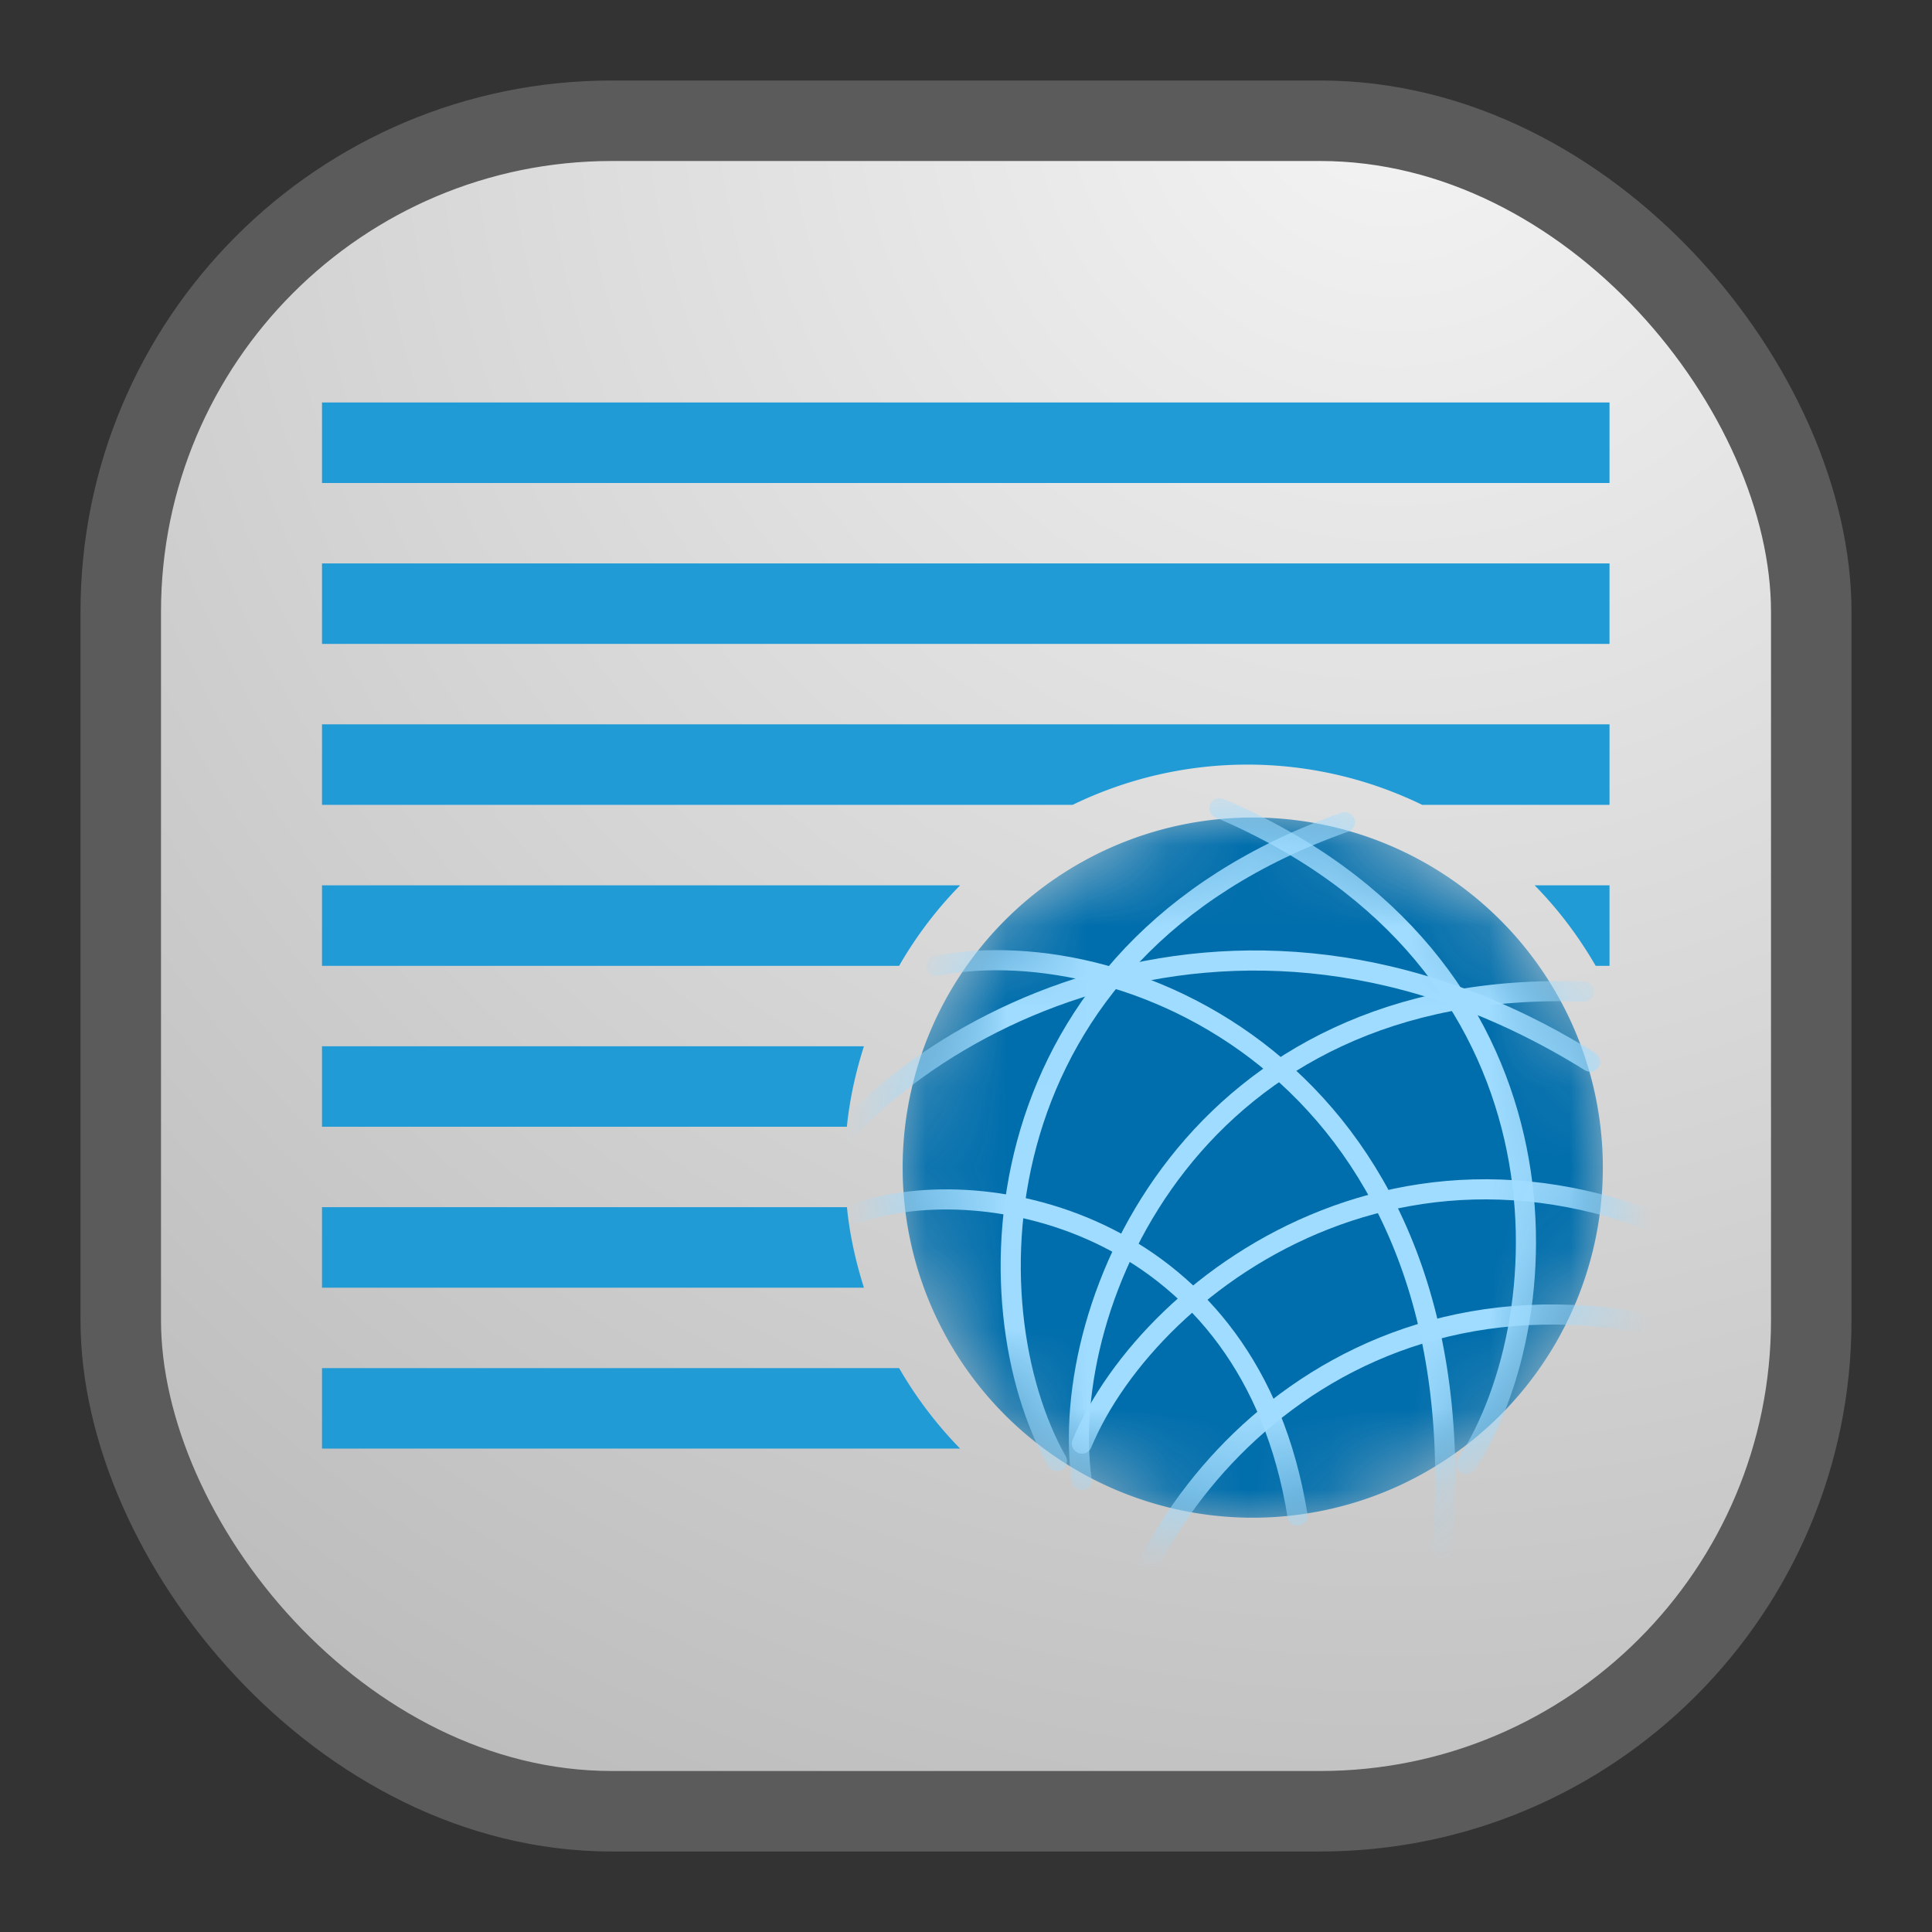 <svg xmlns="http://www.w3.org/2000/svg" width="24" height="24" fill="none"><rect width="100%" height="100%" fill="#333333" stroke="none"/><rect width="21" height="21" x="1.5" y="1.5" fill="url(#a)" stroke="#5B5B5B" rx="6.1"/><path fill="#219BD6" d="M4 5v1h15.994V5H4Zm0 2v.999h15.994v-1H4Zm0 1.998v1h9.325a4.964 4.964 0 0 1 4.342 0h2.327v-1H4Zm0 2v1h7.169c.21-.365.465-.702.758-1H4Zm15.064 0c.293.298.547.635.758 1h.172v-1h-.93ZM4 12.997v1h6.52c.035-.345.11-.68.212-1H4Zm0 1.999v1h6.732c-.101-.32-.177-.655-.211-1H4Zm0 2v.999h7.927a5.023 5.023 0 0 1-.758-1H4Z"/><mask id="b" width="9" height="10" x="11" y="10" maskUnits="userSpaceOnUse" style="mask-type:luminance"><path fill="#fff" d="M15.502 19.006a4.499 4.499 0 1 0 0-8.997 4.499 4.499 0 0 0 0 8.997Z"/></mask><g mask="url(#b)"><path fill="#006EAC" d="M15.496 18.853a4.349 4.349 0 1 0 0-8.697 4.349 4.349 0 0 0 0 8.697Z"/></g><mask id="c" width="9" height="9" x="11" y="10" maskUnits="userSpaceOnUse" style="mask-type:luminance"><path fill="#fff" d="M15.496 18.738a4.274 4.274 0 0 0 4.276-4.272 4.274 4.274 0 0 0-4.276-4.272 4.274 4.274 0 0 0-4.276 4.272 4.274 4.274 0 0 0 4.276 4.272Z"/></mask><g mask="url(#c)"><path stroke="#A0DCFF" stroke-linecap="round" stroke-width=".25" d="M16.118 18.827c-.584-3.633-3.874-4.31-5.478-3.757"/></g><mask id="d" width="9" height="9" x="11" y="10" maskUnits="userSpaceOnUse" style="mask-type:luminance"><path fill="#fff" d="M15.501 18.833a4.326 4.326 0 1 0 0-8.651 4.326 4.326 0 0 0 0 8.65Z"/></mask><g mask="url(#d)"><path stroke="#A0DCFF" stroke-linecap="round" stroke-width=".25" d="M16.707 10.213c-4.564 1.608-4.67 6.003-3.578 7.938"/></g><mask id="e" width="9" height="10" x="11" y="9" maskUnits="userSpaceOnUse" style="mask-type:luminance"><path fill="#fff" d="M15.577 18.606a4.326 4.326 0 1 0 0-8.651 4.326 4.326 0 0 0 0 8.651Z"/></mask><g mask="url(#e)"><path stroke="#A0DCFF" stroke-linecap="round" stroke-width=".25" d="M19.753 13.188c-4.486-2.795-8.726-.337-9.855 1.675"/></g><mask id="f" width="9" height="9" x="11" y="10" maskUnits="userSpaceOnUse" style="mask-type:luminance"><path fill="#fff" d="M15.501 18.833a4.326 4.326 0 1 0 0-8.651 4.326 4.326 0 0 0 0 8.65Z"/></mask><g mask="url(#f)"><path stroke="#A0DCFF" stroke-linecap="round" stroke-width=".25" d="M15.15 10.04c4.454 1.894 4.28 6.286 3.068 8.149"/></g><mask id="g" width="9" height="9" x="11" y="10" maskUnits="userSpaceOnUse" style="mask-type:luminance"><path fill="#fff" d="M15.501 18.833a4.326 4.326 0 1 0 0-8.651 4.326 4.326 0 0 0 0 8.65Z"/></mask><g mask="url(#g)"><path stroke="#A0DCFF" stroke-linecap="round" stroke-width=".25" d="M17.918 19.24c.475-5.837-3.862-7.713-6.29-7.243"/></g><mask id="h" width="9" height="9" x="11" y="10" maskUnits="userSpaceOnUse" style="mask-type:luminance"><path fill="#fff" d="M15.501 18.833a4.326 4.326 0 1 0 0-8.651 4.326 4.326 0 0 0 0 8.65Z"/></mask><g mask="url(#h)"><path stroke="#A0DCFF" stroke-linecap="round" stroke-width=".25" d="M21.552 16.73c-4.579-1.567-7.385 1.816-7.728 4.012"/></g><mask id="i" width="9" height="9" x="11" y="10" maskUnits="userSpaceOnUse" style="mask-type:luminance"><path fill="#fff" d="M15.501 18.833a4.326 4.326 0 1 0 0-8.651 4.326 4.326 0 0 0 0 8.65Z"/></mask><g mask="url(#i)"><path stroke="#A0DCFF" stroke-linecap="round" stroke-width=".25" d="M21.898 15.865c-4.077-2.607-7.605.016-8.458 2.068"/></g><mask id="j" width="9" height="9" x="11" y="10" maskUnits="userSpaceOnUse" style="mask-type:luminance"><path fill="#fff" d="M15.501 18.833a4.326 4.326 0 1 0 0-8.651 4.326 4.326 0 0 0 0 8.65Z"/></mask><g mask="url(#j)"><path stroke="#A0DCFF" stroke-linecap="round" stroke-width=".25" d="M19.677 12.318c-4.836-.178-6.546 3.87-6.24 6.072"/></g><defs><radialGradient id="a" cx="0" cy="0" r="1" gradientTransform="rotate(116.565 8.441 5.908) scale(24.597)" gradientUnits="userSpaceOnUse"><stop stop-color="#F4F4F4"/><stop offset="1" stop-color="#BBB"/></radialGradient></defs></svg>